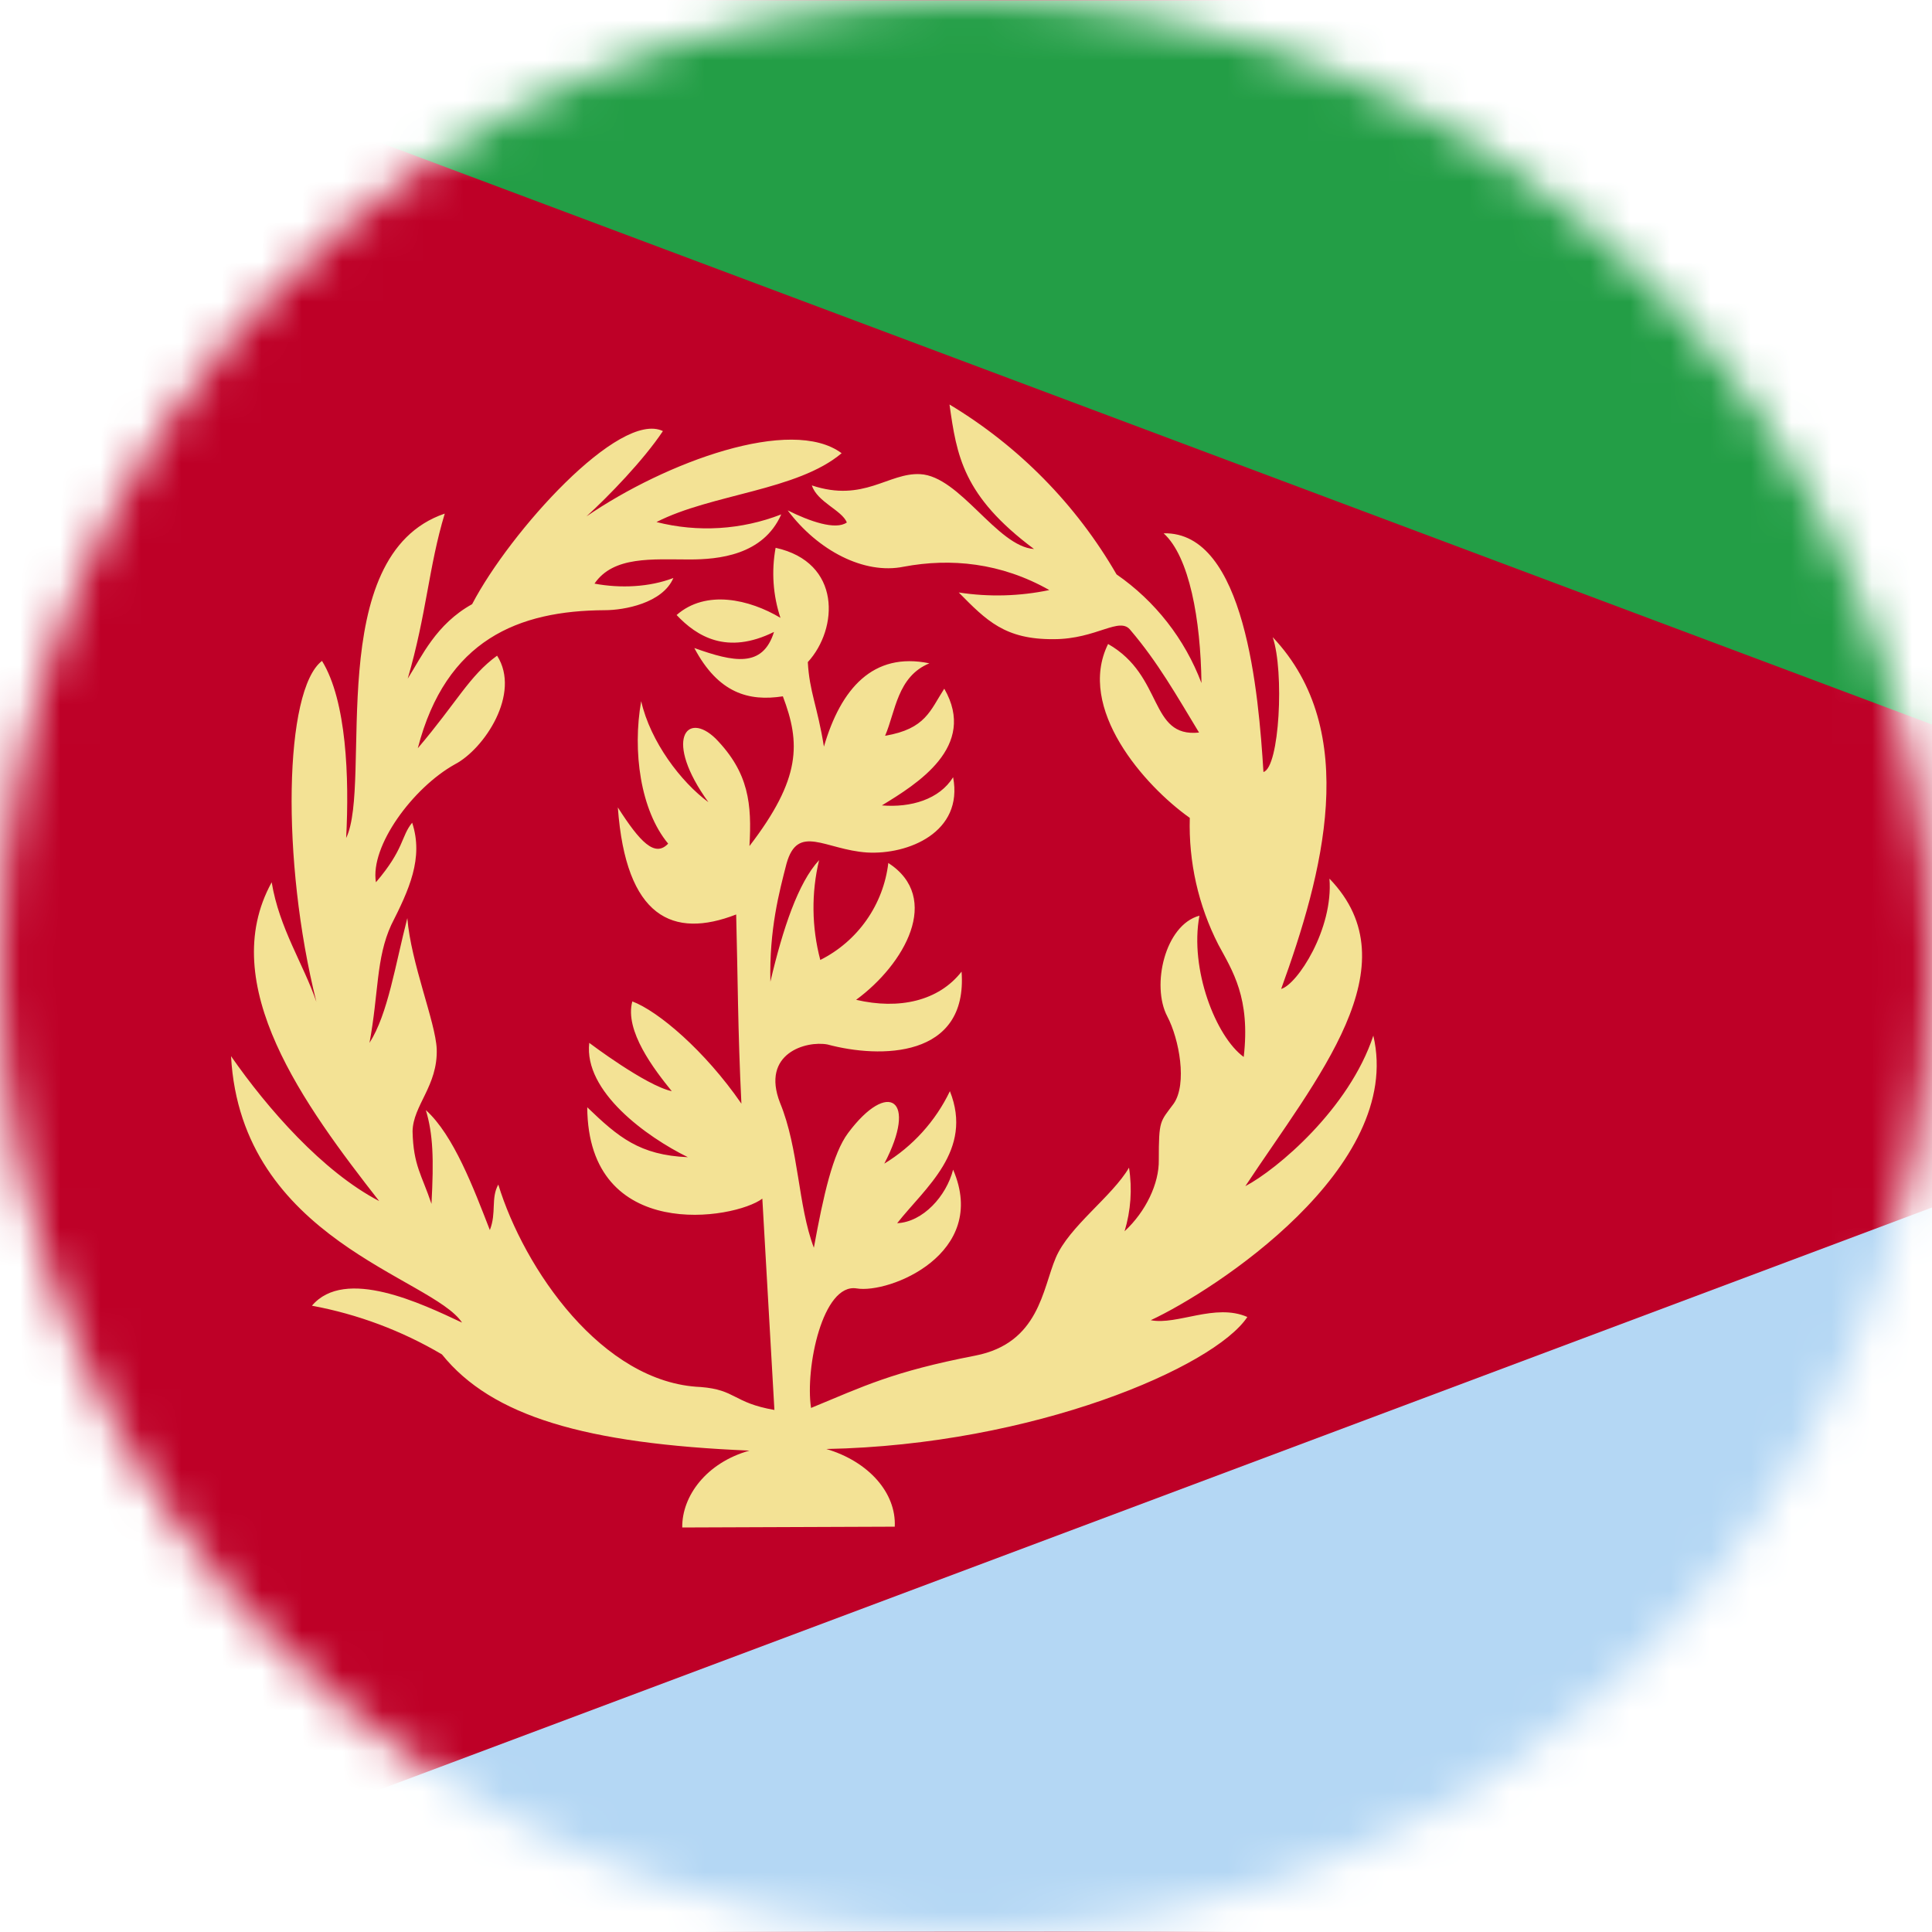 <svg width="48" height="48" viewBox="0 0 48 48" fill="none" xmlns="http://www.w3.org/2000/svg">
<g clip-path="url(#clip0_152_46366)">
<mask id="mask0_152_46366" style="mask-type:alpha" maskUnits="userSpaceOnUse" x="0" y="0" width="48" height="48">
<circle cx="24" cy="24" r="24" fill="#D9D9D9"/>
</mask>
<g mask="url(#mask0_152_46366)">
<g clip-path="url(#clip1_152_46366)">
<path fill-rule="evenodd" clip-rule="evenodd" d="M0 0H64V48H0V0Z" fill="#BE0027"/>
<path fill-rule="evenodd" clip-rule="evenodd" d="M0 48L64 47.97V24L0 48Z" fill="#B4D7F4"/>
<path fill-rule="evenodd" clip-rule="evenodd" d="M0 0L64 0.03V24L0 0Z" fill="#239E46"/>
<path fill-rule="evenodd" clip-rule="evenodd" d="M18.62 36.04C17.55 36.34 16.94 37.17 16.95 37.95L22.23 37.93C22.27 37.09 21.58 36.31 20.53 36C25.69 35.9 30.17 33.96 30.99 32.72C30.19 32.37 29.25 32.93 28.59 32.8C30.16 32.07 34.89 29.01 34.12 25.73C33.52 27.55 31.72 29.06 30.94 29.47C32.71 26.79 35.12 23.99 33.03 21.83C33.13 23.08 32.23 24.46 31.83 24.57C32.86 21.73 33.83 18.17 31.62 15.83C31.91 16.68 31.79 19.07 31.39 19.18C31.27 17.25 30.94 13.2 28.91 13.25C29.55 13.83 29.83 15.39 29.85 16.97C29.437 15.877 28.701 14.935 27.74 14.27C26.737 12.534 25.308 11.082 23.59 10.05C23.77 11.32 23.92 12.32 25.69 13.64C24.77 13.58 23.85 11.83 22.86 11.78C22.07 11.74 21.46 12.49 20.17 12.06C20.31 12.48 20.91 12.67 21.04 12.98C20.76 13.18 20.11 12.95 19.57 12.68C20.32 13.68 21.47 14.28 22.45 14.08C23.62 13.86 24.87 13.98 26.07 14.66C25.33 14.815 24.567 14.835 23.82 14.72C24.51 15.42 24.97 15.89 26.18 15.88C27.25 15.88 27.82 15.3 28.09 15.66C28.77 16.46 29.22 17.26 29.79 18.2C28.54 18.33 28.92 16.79 27.53 16C26.74 17.6 28.43 19.52 29.56 20.32C29.528 21.413 29.772 22.496 30.27 23.47C30.62 24.12 31.07 24.79 30.9 26.26C30.21 25.76 29.55 24.08 29.8 22.75C28.94 22.98 28.6 24.49 29 25.25C29.3 25.82 29.5 26.93 29.16 27.42C28.82 27.88 28.79 27.82 28.79 28.82C28.8 29.4 28.47 30.1 27.94 30.59C28.095 30.078 28.133 29.538 28.05 29.01C27.63 29.73 26.56 30.47 26.23 31.25C25.9 32.02 25.82 33.37 24.23 33.68C22.17 34.08 21.46 34.44 20.15 34.98C20 33.98 20.44 31.88 21.28 32.01C22.09 32.15 24.58 31.15 23.68 29.06C23.51 29.72 22.93 30.36 22.29 30.39C22.98 29.51 24.19 28.59 23.6 27.11C23.243 27.855 22.676 28.481 21.97 28.91C22.81 27.31 22.07 26.81 21.07 28.15C20.69 28.66 20.46 29.69 20.22 31C19.82 29.94 19.85 28.54 19.38 27.4C18.9 26.17 20.03 25.85 20.56 25.95C21.86 26.3 24.05 26.3 23.89 24.14C23.32 24.87 22.34 25.09 21.27 24.84C22.47 23.96 23.41 22.31 22.07 21.44C22.01 21.95 21.824 22.438 21.529 22.858C21.234 23.279 20.839 23.62 20.38 23.85C20.165 23.038 20.155 22.186 20.35 21.37C19.83 21.93 19.45 23.07 19.14 24.39C19.11 23.09 19.36 22.16 19.54 21.46C19.82 20.45 20.5 21.11 21.54 21.18C22.56 21.24 23.94 20.68 23.68 19.31C23.34 19.86 22.63 20.07 21.91 20.01C22.78 19.48 24.29 18.55 23.46 17.11C23.11 17.65 23 18.11 21.99 18.28C22.25 17.68 22.29 16.81 23.09 16.48C21.69 16.19 20.89 17.11 20.47 18.55C20.31 17.55 20.11 17.19 20.07 16.45C20.83 15.62 20.91 13.97 19.27 13.61C19.163 14.191 19.204 14.789 19.39 15.35C18.62 14.89 17.54 14.64 16.81 15.28C17.31 15.81 18.06 16.28 19.23 15.7C18.95 16.6 18.23 16.45 17.25 16.1C17.85 17.23 18.61 17.43 19.45 17.3C19.89 18.46 19.91 19.34 18.62 21.02C18.68 19.98 18.61 19.2 17.78 18.35C17.06 17.65 16.48 18.38 17.6 19.93C16.92 19.43 16.16 18.43 15.93 17.42C15.71 18.66 15.91 20.13 16.6 20.96C16.27 21.31 15.9 20.92 15.35 20.06C15.55 22.8 16.72 23.33 18.29 22.72C18.33 24.22 18.33 25.61 18.42 27.42C17.51 26.1 16.35 25.12 15.71 24.88C15.51 25.61 16.26 26.58 16.69 27.11C16.04 26.97 14.64 25.91 14.64 25.91C14.5 27.12 16.07 28.25 17.09 28.75C15.89 28.7 15.36 28.25 14.59 27.51C14.61 30.89 18.25 30.3 18.94 29.78L19.24 35.03C18.21 34.85 18.29 34.53 17.41 34.46C14.96 34.36 13.02 31.52 12.38 29.43C12.19 29.77 12.34 30.13 12.17 30.56C11.77 29.53 11.27 28.2 10.58 27.58C10.76 28.18 10.78 28.79 10.72 29.91C10.48 29.19 10.27 28.96 10.25 28.11C10.26 27.46 10.88 26.98 10.85 26.06C10.82 25.39 10.21 23.93 10.12 22.81C9.82 23.97 9.64 25.19 9.18 25.91C9.41 24.67 9.34 23.81 9.72 22.98C10.16 22.11 10.53 21.32 10.24 20.44C9.96 20.78 10.05 21.09 9.34 21.92C9.19 21.02 10.26 19.57 11.3 18.99C12.03 18.61 12.95 17.23 12.35 16.29C11.66 16.79 11.35 17.45 10.38 18.59C11.08 15.89 12.88 15.17 15.03 15.16C15.5 15.16 16.46 14.99 16.73 14.36C16.13 14.59 15.41 14.62 14.77 14.5C15.24 13.81 16.21 13.9 17.13 13.9C17.84 13.9 18.96 13.8 19.41 12.78C18.422 13.165 17.338 13.232 16.31 12.97C17.68 12.27 19.81 12.19 20.91 11.26C19.66 10.33 16.54 11.48 14.57 12.83C15.12 12.33 15.99 11.43 16.47 10.71C15.39 10.19 12.67 13.21 11.73 15.01C10.83 15.51 10.48 16.31 10.13 16.86C10.6 15.25 10.65 14.08 11.05 12.76C8 13.8 9.26 19.46 8.6 20.82C8.68 19.32 8.61 17.41 8 16.42C7.06 17.14 6.98 21.37 7.86 24.89C7.54 23.95 6.94 23.07 6.75 21.92C5.35 24.46 7.57 27.47 9.42 29.84C8.02 29.11 6.65 27.55 5.74 26.24C5.99 30.8 10.74 31.74 11.48 32.86C10.48 32.39 8.57 31.47 7.75 32.44C8.889 32.651 9.982 33.061 10.98 33.65C12.22 35.19 14.55 35.87 18.62 36.04Z" fill="#F3E295"/>
</g>
</g>
</g>
<defs>
<clipPath id="clip0_152_46366">
<rect width="48" height="48" fill="white"/>
</clipPath>
<clipPath id="clip1_152_46366">
<rect width="64" height="48" fill="white"/>
</clipPath>
</defs>
</svg>
